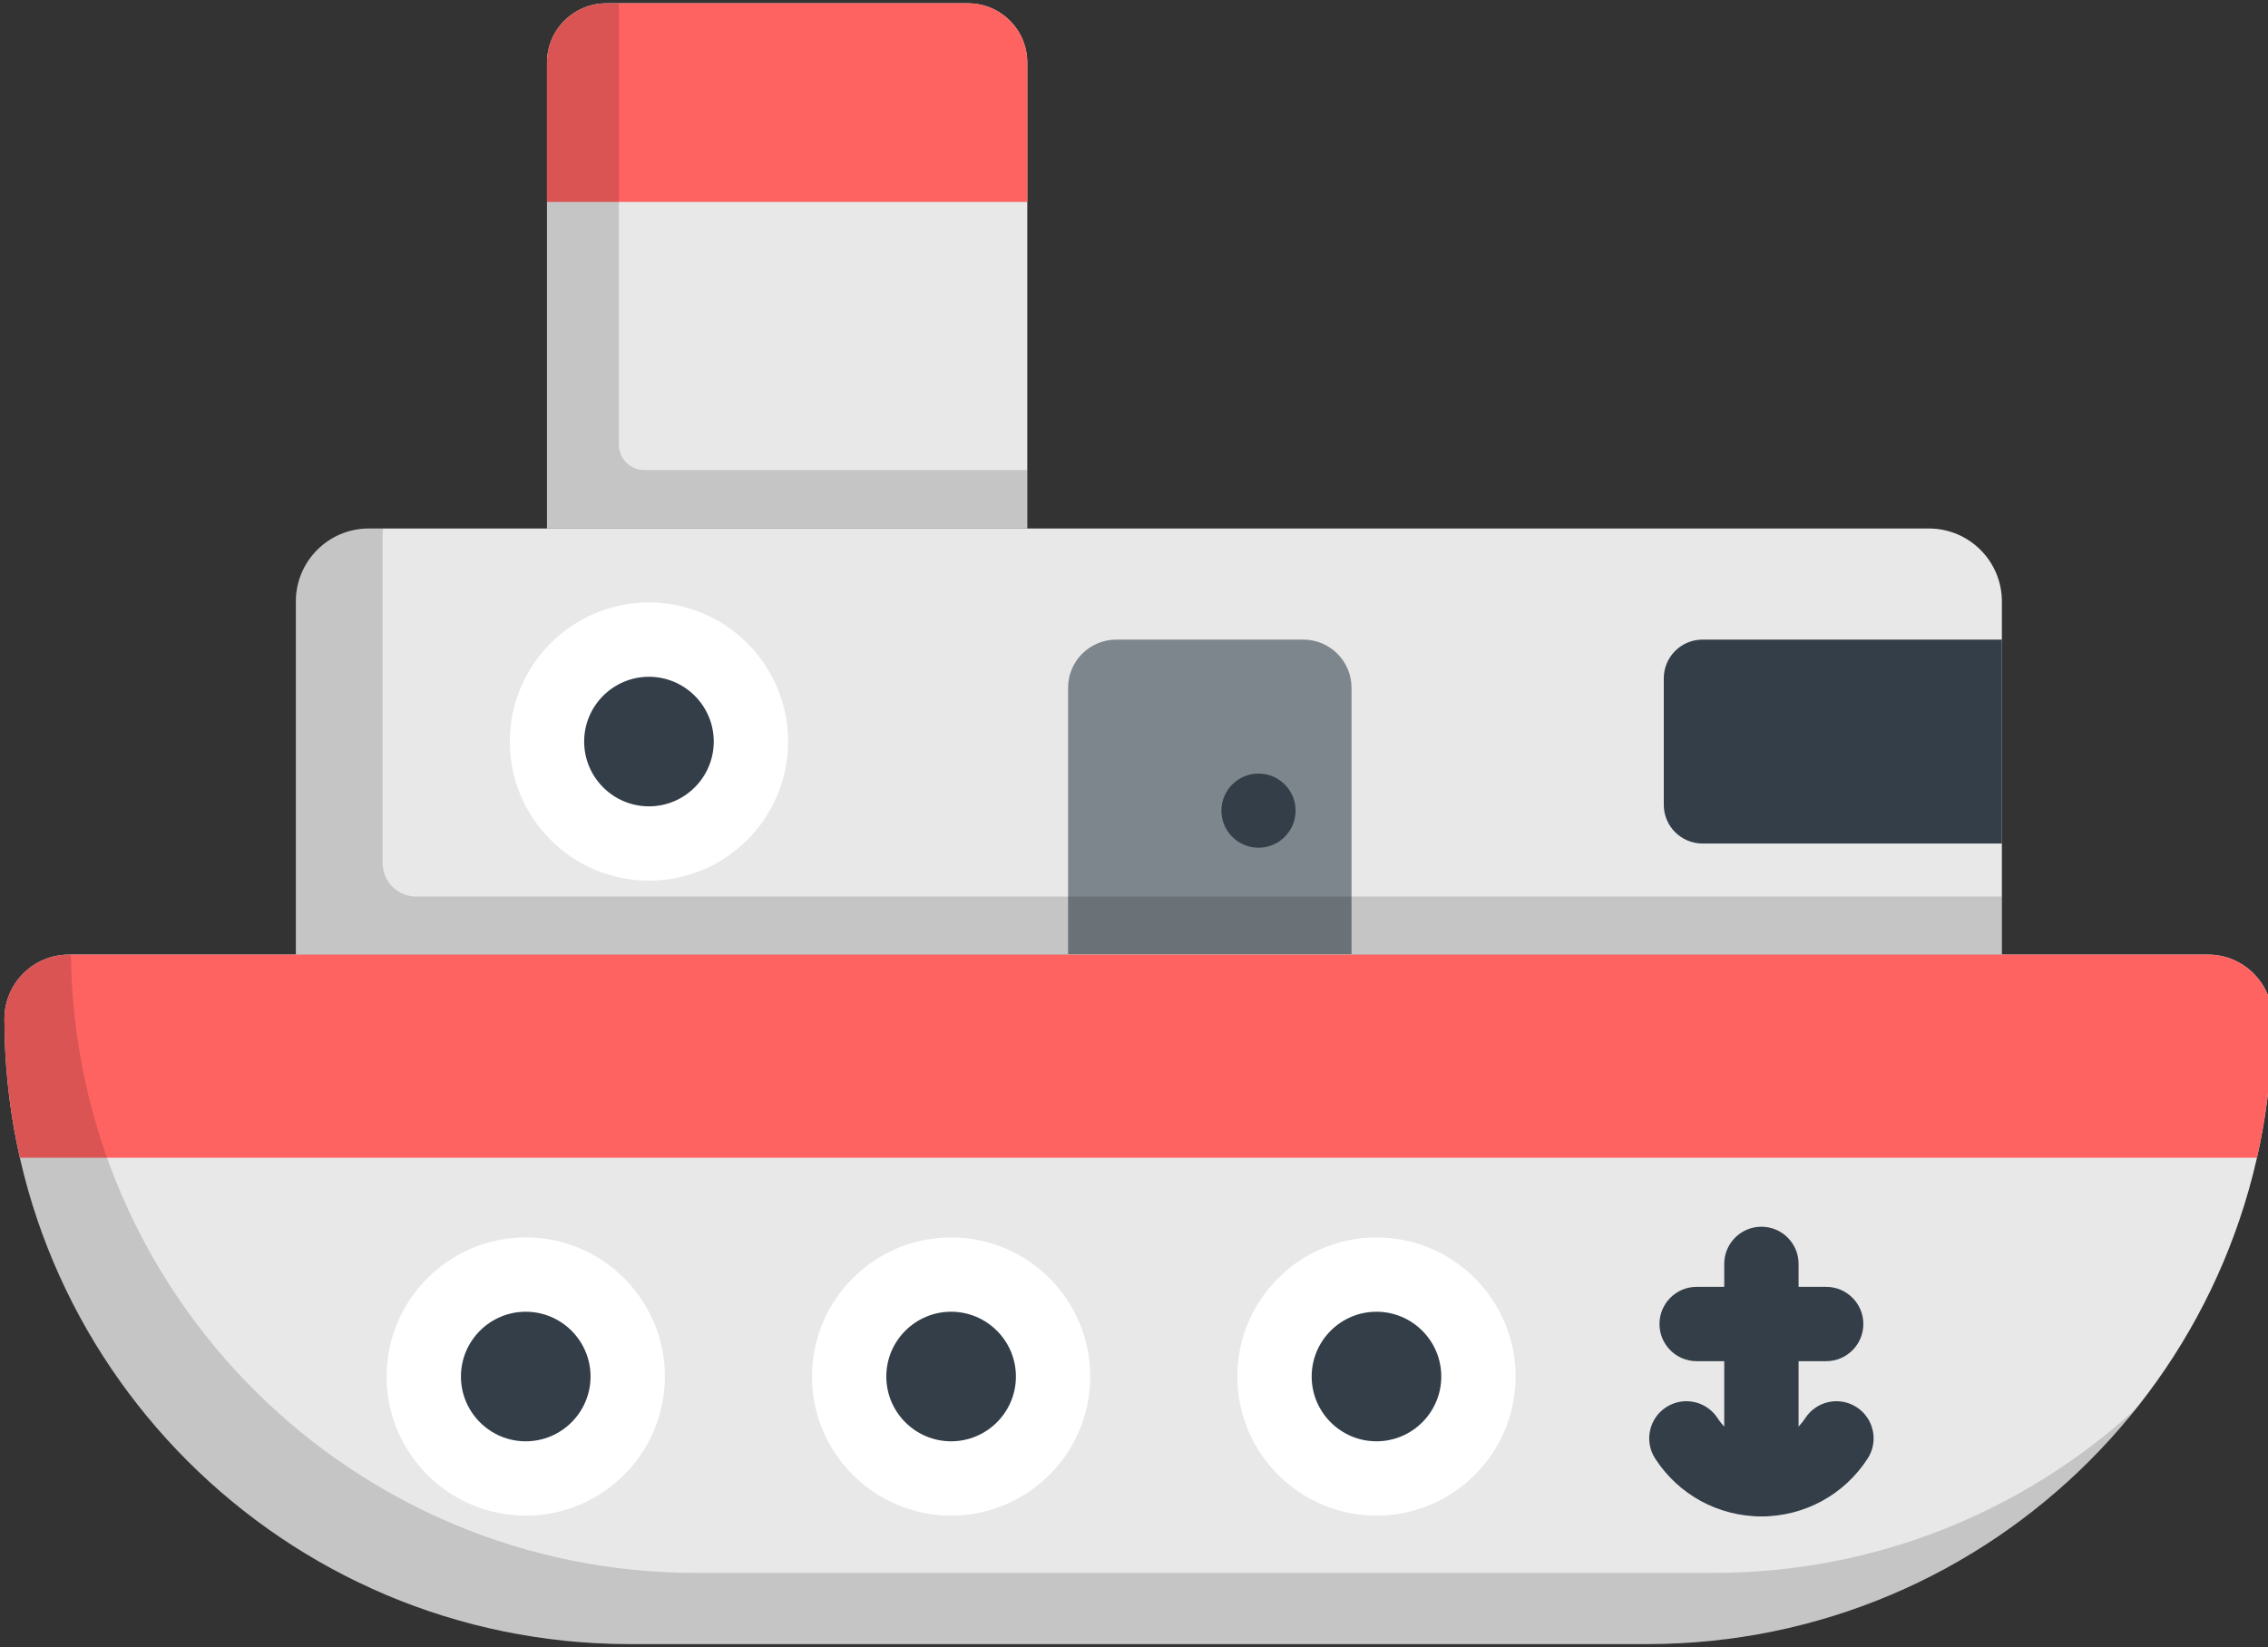 <svg width="512.001" height="372" xmlns="http://www.w3.org/2000/svg">

 <rect width="100%" height="100%" fill="#333333" stroke="none"/>

 <g>
  <title>background</title>
  <rect fill="none" id="canvas_background" height="374" width="514.001" y="-1" x="-1"/>
 </g>
 <g>
  <title>Layer 1</title>
  <path id="svg_1" fill="#E8E8E8" d="m218.522,0.744l-81.652,0c-7.393,0 -13.387,5.994 -13.387,13.387l0,105.213l108.427,0l0,-105.213c-0.001,-7.393 -5.994,-13.387 -13.388,-13.387z"/>
  <path id="svg_2" fill="#FF6361" d="m218.522,0.744l-81.652,0c-7.393,0 -13.387,5.994 -13.387,13.387l0,31.476l108.427,0l0,-31.476c-0.001,-7.393 -5.994,-13.387 -13.388,-13.387z"/>
  <path id="svg_3" opacity="0.15" d="m145.4,106.136c-3.138,0 -5.683,-2.544 -5.683,-5.683l0,-99.53c0,-0.06 0.008,-0.119 0.009,-0.179l-2.856,0c-7.393,0 -13.387,5.994 -13.387,13.387l0,105.213l108.427,0l0,-13.208l-86.51,0z"/>
  <path id="svg_4" fill="#E8E8E8" d="m435.45,119.344l-352.182,0c-9.099,0 -16.475,7.377 -16.475,16.475l0,79.747l385.133,0l0,-79.747c0,-9.098 -7.377,-16.475 -16.476,-16.475z"/>
  <path id="svg_5" fill="#7D868C" d="m294.22,144.435l-42.213,0c-6.015,0 -10.891,4.876 -10.891,10.891l0,60.241l63.994,0l0,-60.241c0.001,-6.015 -4.875,-10.891 -10.89,-10.891z"/>
  <g id="svg_6">
   <circle id="svg_7" fill="#333E48" r="8.37" cy="183.055" cx="284.107"/>
   <path id="svg_8" fill="#333E48" d="m451.926,144.435l-67.583,0c-4.829,0 -8.744,3.915 -8.744,8.744l0,28.555c0,4.829 3.915,8.744 8.744,8.744l67.583,0l0,-46.043l0,0z"/>
   <circle id="svg_9" fill="#333E48" r="23.021" cy="167.458" cx="146.497"/>
  </g>
  <path id="svg_10" fill="#FFFFFF" d="m146.503,198.867c-17.321,0 -31.412,-14.091 -31.412,-31.412c0,-17.32 14.091,-31.412 31.412,-31.412s31.412,14.091 31.412,31.412s-14.091,31.412 -31.412,31.412zm0,-46.041c-8.066,0 -14.629,6.562 -14.629,14.629c0,8.067 6.563,14.629 14.629,14.629c8.067,0 14.629,-6.563 14.629,-14.629c0,-8.067 -6.563,-14.629 -14.629,-14.629z"/>
  <path id="svg_11" opacity="0.15" d="m93.94,202.452c-4.179,0 -7.567,-3.388 -7.567,-7.567l0,-73.918c0,-0.549 0.036,-1.09 0.094,-1.623l-3.199,0c-9.099,0 -16.475,7.377 -16.475,16.475l0,79.747l385.133,0l0,-13.114l-357.986,0z"/>
  <path id="svg_12" fill="#E8E8E8" d="m371.848,371.257l-229.696,0c-77.956,0 -141.152,-63.196 -141.152,-141.152l0,0c0,-8.029 6.508,-14.539 14.539,-14.539l482.924,0c8.029,0 14.539,6.51 14.539,14.539l0,0c-0.002,77.956 -63.198,141.152 -141.154,141.152z"/>
  <path id="svg_13" fill="#FF6361" d="m498.461,215.567l-482.922,0c-8.029,0 -14.539,6.508 -14.539,14.538l0,0c0,10.77 1.212,21.256 3.496,31.335l505.007,0c2.285,-10.079 3.496,-20.565 3.496,-31.335l0,0c0.001,-8.03 -6.509,-14.538 -14.538,-14.538z"/>
  <path id="svg_14" opacity="0.15" d="m386.843,355.184l-229.695,0c-77.443,0 -140.308,-62.37 -141.133,-139.618l-0.477,0c-8.03,0 -14.539,6.51 -14.539,14.539l0,0c0,77.956 63.196,141.152 141.152,141.152l229.697,0c44.698,0 84.536,-20.782 110.399,-53.203c-25.123,23.054 -58.618,37.13 -95.404,37.13z"/>
  <circle id="svg_15" fill="#333E48" r="23.021" cy="310.84" cx="214.715"/>
  <path id="svg_16" fill="#FFFFFF" d="m214.714,342.25c-17.32,0 -31.412,-14.091 -31.412,-31.412c0,-17.321 14.091,-31.412 31.412,-31.412s31.412,14.091 31.412,31.412c0,17.321 -14.091,31.412 -31.412,31.412zm0,-46.041c-8.067,0 -14.629,6.563 -14.629,14.629c0,8.067 6.562,14.629 14.629,14.629c8.066,0 14.629,-6.562 14.629,-14.629c0,-8.066 -6.564,-14.629 -14.629,-14.629z"/>
  <circle id="svg_17" fill="#333E48" r="23.021" cy="310.84" cx="118.682"/>
  <path id="svg_18" fill="#FFFFFF" d="m118.687,342.25c-17.321,0 -31.412,-14.091 -31.412,-31.412c0,-17.321 14.091,-31.412 31.412,-31.412c17.32,0 31.412,14.091 31.412,31.412c0,17.321 -14.092,31.412 -31.412,31.412zm0,-46.041c-8.066,0 -14.629,6.563 -14.629,14.629c0,8.067 6.563,14.629 14.629,14.629s14.629,-6.562 14.629,-14.629c0,-8.066 -6.563,-14.629 -14.629,-14.629z"/>
  <circle id="svg_19" fill="#333E48" r="23.021" cy="310.84" cx="310.736"/>
  <path id="svg_20" fill="#FFFFFF" d="m310.74,342.25c-17.321,0 -31.412,-14.091 -31.412,-31.412c0,-17.321 14.091,-31.412 31.412,-31.412c17.32,0 31.412,14.091 31.412,31.412c0,17.321 -14.092,31.412 -31.412,31.412zm0,-46.041c-8.067,0 -14.629,6.563 -14.629,14.629c0,8.067 6.563,14.629 14.629,14.629s14.629,-6.562 14.629,-14.629c0,-8.066 -6.563,-14.629 -14.629,-14.629z"/>
  <g id="svg_21">
   <path id="svg_22" fill="#333E48" d="m397.638,342.425c-9.723,0 -18.687,-4.88 -23.981,-13.056c-2.519,-3.89 -1.406,-9.086 2.484,-11.605c3.889,-2.519 9.085,-1.408 11.605,2.484c2.186,3.378 5.884,5.394 9.892,5.394s7.706,-2.016 9.892,-5.394c2.519,-3.891 7.713,-5.002 11.605,-2.484c3.89,2.519 5.002,7.715 2.484,11.605c-5.294,8.174 -14.258,13.056 -23.981,13.056z"/>
   <path id="svg_23" fill="#333E48" d="m397.638,342.425c-4.634,0 -8.392,-3.757 -8.392,-8.392l0,-48.627c0,-4.634 3.757,-8.392 8.392,-8.392s8.392,3.757 8.392,8.392l0,48.627c0,4.635 -3.758,8.392 -8.392,8.392z"/>
   <path id="svg_24" fill="#333E48" d="m412.256,307.374l-29.236,0c-4.634,0 -8.392,-3.757 -8.392,-8.392s3.757,-8.392 8.392,-8.392l29.236,0c4.634,0 8.392,3.757 8.392,8.392s-3.757,8.392 -8.392,8.392z"/>
  </g>
  <g id="svg_25"/>
  <g id="svg_26"/>
  <g id="svg_27"/>
  <g id="svg_28"/>
  <g id="svg_29"/>
  <g id="svg_30"/>
  <g id="svg_31"/>
  <g id="svg_32"/>
  <g id="svg_33"/>
  <g id="svg_34"/>
  <g id="svg_35"/>
  <g id="svg_36"/>
  <g id="svg_37"/>
  <g id="svg_38"/>
  <g id="svg_39"/>
 </g>
</svg>